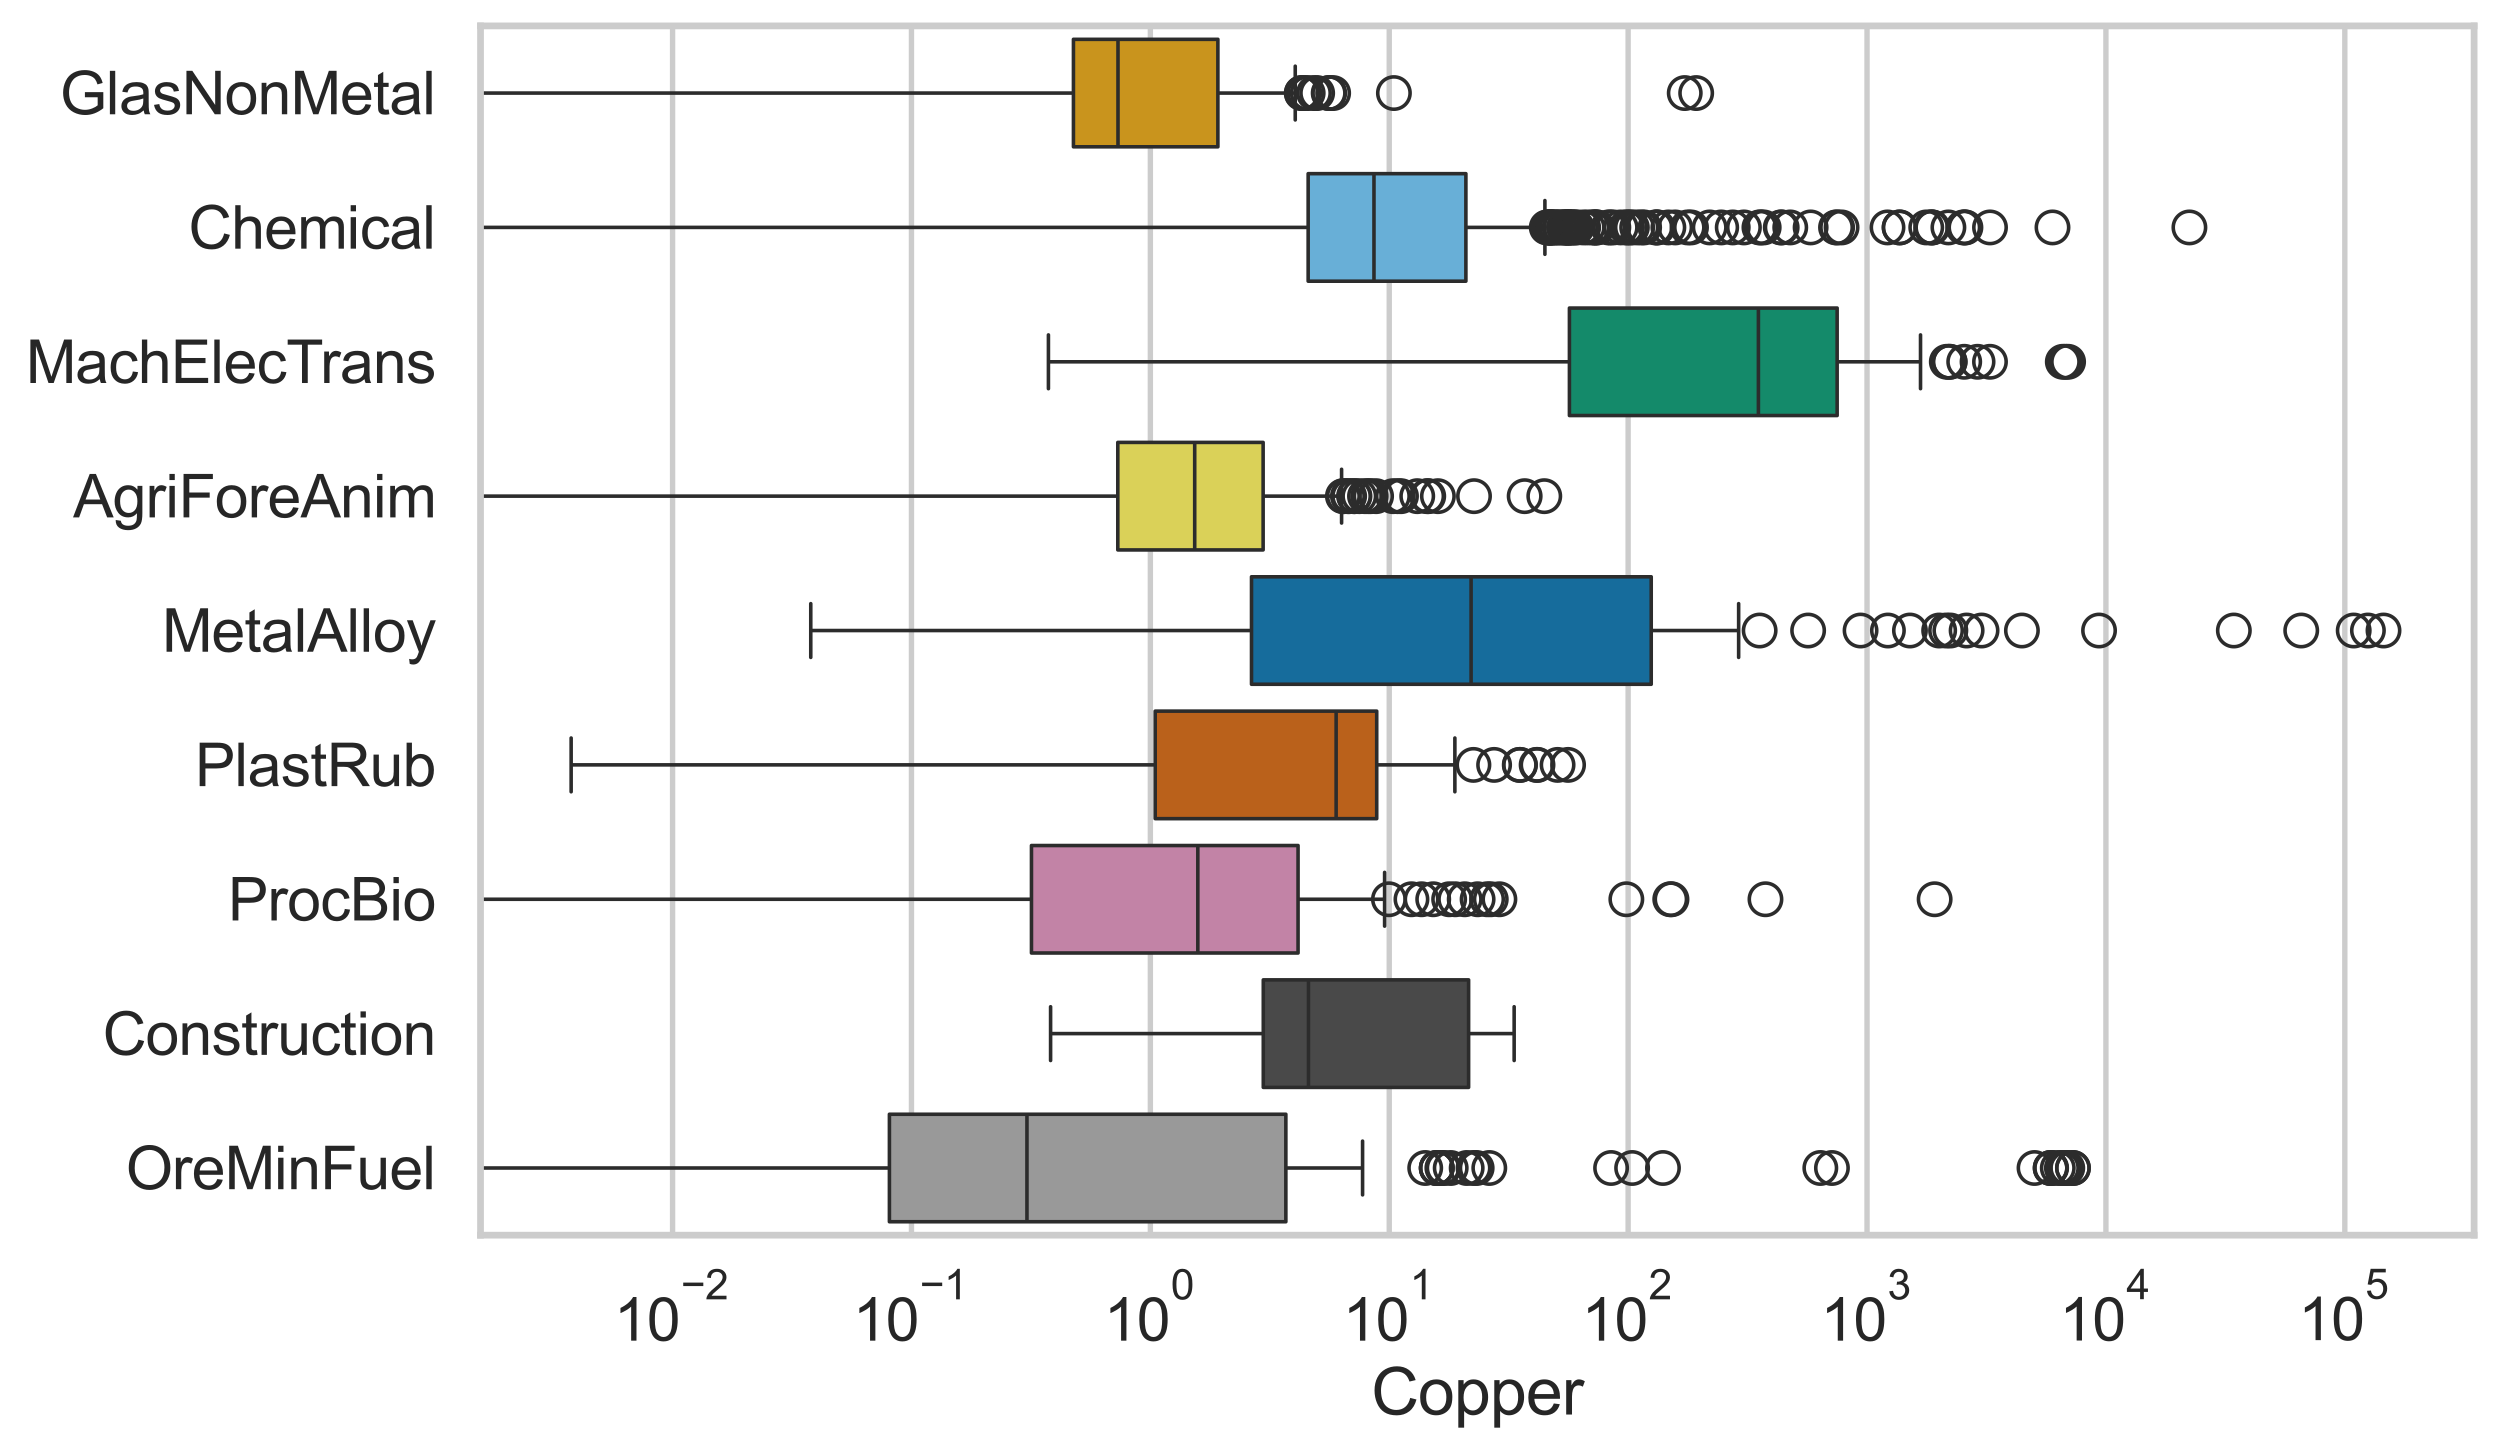 <?xml version="1.0" encoding="utf-8" standalone="no"?>
<!DOCTYPE svg PUBLIC "-//W3C//DTD SVG 1.1//EN"
  "http://www.w3.org/Graphics/SVG/1.1/DTD/svg11.dtd">
<svg xmlns:xlink="http://www.w3.org/1999/xlink" width="695.577pt" height="404.34pt" viewBox="0 0 695.577 404.34" xmlns="http://www.w3.org/2000/svg" version="1.1">
 <defs>
  <style type="text/css">*{stroke-linejoin: round; stroke-linecap: butt}</style>
 </defs>
 <g id="figure_1">
  <g id="patch_1">
   <path d="M 0 404.34 
L 695.577 404.34 
L 695.577 0 
L 0 0 
z
" style="fill: #ffffff"/>
  </g>
  <g id="axes_1">
   <g id="patch_2">
    <path d="M 133.697 343.665 
L 688.377 343.665 
L 688.377 7.2 
L 133.697 7.2 
z
" style="fill: #ffffff"/>
   </g>
   <g id="matplotlib.axis_1">
    <g id="xtick_1">
     <g id="line2d_1">
      <path d="M 187.13 343.665 
L 187.13 7.2 
" clip-path="url(#p9eb32d41de)" style="fill: none; stroke: #cccccc; stroke-width: 1.5; stroke-linecap: round"/>
     </g>
     <g id="text_1">
      <!-- $\mathdefault{10^{-2}}$ -->
      <g style="fill: #262626" transform="translate(170.795 373.18) scale(0.165 -0.165)">
       <defs>
        <path id="ArialMT-31" d="M 2384 0 
L 1822 0 
L 1822 3584 
Q 1619 3391 1289 3197 
Q 959 3003 697 2906 
L 697 3450 
Q 1169 3672 1522 3987 
Q 1875 4303 2022 4600 
L 2384 4600 
L 2384 0 
z
" transform="scale(0.016)"/>
        <path id="ArialMT-30" d="M 266 2259 
Q 266 3072 433 3567 
Q 600 4063 929 4331 
Q 1259 4600 1759 4600 
Q 2128 4600 2406 4451 
Q 2684 4303 2865 4023 
Q 3047 3744 3150 3342 
Q 3253 2941 3253 2259 
Q 3253 1453 3087 958 
Q 2922 463 2592 192 
Q 2263 -78 1759 -78 
Q 1097 -78 719 397 
Q 266 969 266 2259 
z
M 844 2259 
Q 844 1131 1108 757 
Q 1372 384 1759 384 
Q 2147 384 2411 759 
Q 2675 1134 2675 2259 
Q 2675 3391 2411 3762 
Q 2147 4134 1753 4134 
Q 1366 4134 1134 3806 
Q 844 3388 844 2259 
z
" transform="scale(0.016)"/>
        <path id="ArialMT-2212" d="M 3381 1997 
L 356 1997 
L 356 2522 
L 3381 2522 
L 3381 1997 
z
" transform="scale(0.016)"/>
        <path id="ArialMT-32" d="M 3222 541 
L 3222 0 
L 194 0 
Q 188 203 259 391 
Q 375 700 629 1000 
Q 884 1300 1366 1694 
Q 2113 2306 2375 2664 
Q 2638 3022 2638 3341 
Q 2638 3675 2398 3904 
Q 2159 4134 1775 4134 
Q 1369 4134 1125 3890 
Q 881 3647 878 3216 
L 300 3275 
Q 359 3922 746 4261 
Q 1134 4600 1788 4600 
Q 2447 4600 2831 4234 
Q 3216 3869 3216 3328 
Q 3216 3053 3103 2787 
Q 2991 2522 2730 2228 
Q 2469 1934 1863 1422 
Q 1356 997 1212 845 
Q 1069 694 975 541 
L 3222 541 
z
" transform="scale(0.016)"/>
       </defs>
       <use xlink:href="#ArialMT-31" transform="translate(0 0.994)"/>
       <use xlink:href="#ArialMT-30" transform="translate(55.615 0.994)"/>
       <use xlink:href="#ArialMT-2212" transform="translate(112.973 70.688) scale(0.7)"/>
       <use xlink:href="#ArialMT-32" transform="translate(153.852 70.688) scale(0.7)"/>
      </g>
     </g>
    </g>
    <g id="xtick_2">
     <g id="line2d_2">
      <path d="M 253.597 343.665 
L 253.597 7.2 
" clip-path="url(#p9eb32d41de)" style="fill: none; stroke: #cccccc; stroke-width: 1.5; stroke-linecap: round"/>
     </g>
     <g id="text_2">
      <!-- $\mathdefault{10^{-1}}$ -->
      <g style="fill: #262626" transform="translate(237.262 373.18) scale(0.165 -0.165)">
       <use xlink:href="#ArialMT-31" transform="translate(0 0.994)"/>
       <use xlink:href="#ArialMT-30" transform="translate(55.615 0.994)"/>
       <use xlink:href="#ArialMT-2212" transform="translate(112.973 70.688) scale(0.7)"/>
       <use xlink:href="#ArialMT-31" transform="translate(153.852 70.688) scale(0.7)"/>
      </g>
     </g>
    </g>
    <g id="xtick_3">
     <g id="line2d_3">
      <path d="M 320.064 343.665 
L 320.064 7.2 
" clip-path="url(#p9eb32d41de)" style="fill: none; stroke: #cccccc; stroke-width: 1.5; stroke-linecap: round"/>
     </g>
     <g id="text_3">
      <!-- $\mathdefault{10^{0}}$ -->
      <g style="fill: #262626" transform="translate(307.111 373.18) scale(0.165 -0.165)">
       <use xlink:href="#ArialMT-31" transform="translate(0 0.994)"/>
       <use xlink:href="#ArialMT-30" transform="translate(55.615 0.994)"/>
       <use xlink:href="#ArialMT-30" transform="translate(112.973 70.688) scale(0.7)"/>
      </g>
     </g>
    </g>
    <g id="xtick_4">
     <g id="line2d_4">
      <path d="M 386.53 343.665 
L 386.53 7.2 
" clip-path="url(#p9eb32d41de)" style="fill: none; stroke: #cccccc; stroke-width: 1.5; stroke-linecap: round"/>
     </g>
     <g id="text_4">
      <!-- $\mathdefault{10^{1}}$ -->
      <g style="fill: #262626" transform="translate(373.578 373.18) scale(0.165 -0.165)">
       <use xlink:href="#ArialMT-31" transform="translate(0 0.994)"/>
       <use xlink:href="#ArialMT-30" transform="translate(55.615 0.994)"/>
       <use xlink:href="#ArialMT-31" transform="translate(112.973 70.688) scale(0.7)"/>
      </g>
     </g>
    </g>
    <g id="xtick_5">
     <g id="line2d_5">
      <path d="M 452.997 343.665 
L 452.997 7.2 
" clip-path="url(#p9eb32d41de)" style="fill: none; stroke: #cccccc; stroke-width: 1.5; stroke-linecap: round"/>
     </g>
     <g id="text_5">
      <!-- $\mathdefault{10^{2}}$ -->
      <g style="fill: #262626" transform="translate(440.045 373.18) scale(0.165 -0.165)">
       <use xlink:href="#ArialMT-31" transform="translate(0 0.994)"/>
       <use xlink:href="#ArialMT-30" transform="translate(55.615 0.994)"/>
       <use xlink:href="#ArialMT-32" transform="translate(112.973 70.688) scale(0.7)"/>
      </g>
     </g>
    </g>
    <g id="xtick_6">
     <g id="line2d_6">
      <path d="M 519.464 343.665 
L 519.464 7.2 
" clip-path="url(#p9eb32d41de)" style="fill: none; stroke: #cccccc; stroke-width: 1.5; stroke-linecap: round"/>
     </g>
     <g id="text_6">
      <!-- $\mathdefault{10^{3}}$ -->
      <g style="fill: #262626" transform="translate(506.512 373.18) scale(0.165 -0.165)">
       <defs>
        <path id="ArialMT-33" d="M 269 1209 
L 831 1284 
Q 928 806 1161 595 
Q 1394 384 1728 384 
Q 2125 384 2398 659 
Q 2672 934 2672 1341 
Q 2672 1728 2419 1979 
Q 2166 2231 1775 2231 
Q 1616 2231 1378 2169 
L 1441 2663 
Q 1497 2656 1531 2656 
Q 1891 2656 2178 2843 
Q 2466 3031 2466 3422 
Q 2466 3731 2256 3934 
Q 2047 4138 1716 4138 
Q 1388 4138 1169 3931 
Q 950 3725 888 3313 
L 325 3413 
Q 428 3978 793 4289 
Q 1159 4600 1703 4600 
Q 2078 4600 2393 4439 
Q 2709 4278 2876 4000 
Q 3044 3722 3044 3409 
Q 3044 3113 2884 2869 
Q 2725 2625 2413 2481 
Q 2819 2388 3044 2092 
Q 3269 1797 3269 1353 
Q 3269 753 2831 336 
Q 2394 -81 1725 -81 
Q 1122 -81 723 278 
Q 325 638 269 1209 
z
" transform="scale(0.016)"/>
       </defs>
       <use xlink:href="#ArialMT-31" transform="translate(0 0.994)"/>
       <use xlink:href="#ArialMT-30" transform="translate(55.615 0.994)"/>
       <use xlink:href="#ArialMT-33" transform="translate(112.973 70.688) scale(0.7)"/>
      </g>
     </g>
    </g>
    <g id="xtick_7">
     <g id="line2d_7">
      <path d="M 585.931 343.665 
L 585.931 7.2 
" clip-path="url(#p9eb32d41de)" style="fill: none; stroke: #cccccc; stroke-width: 1.5; stroke-linecap: round"/>
     </g>
     <g id="text_7">
      <!-- $\mathdefault{10^{4}}$ -->
      <g style="fill: #262626" transform="translate(572.978 373.015) scale(0.165 -0.165)">
       <defs>
        <path id="ArialMT-34" d="M 2069 0 
L 2069 1097 
L 81 1097 
L 81 1613 
L 2172 4581 
L 2631 4581 
L 2631 1613 
L 3250 1613 
L 3250 1097 
L 2631 1097 
L 2631 0 
L 2069 0 
z
M 2069 1613 
L 2069 3678 
L 634 1613 
L 2069 1613 
z
" transform="scale(0.016)"/>
       </defs>
       <use xlink:href="#ArialMT-31" transform="translate(0 0.202)"/>
       <use xlink:href="#ArialMT-30" transform="translate(55.615 0.202)"/>
       <use xlink:href="#ArialMT-34" transform="translate(112.973 69.895) scale(0.7)"/>
      </g>
     </g>
    </g>
    <g id="xtick_8">
     <g id="line2d_8">
      <path d="M 652.398 343.665 
L 652.398 7.2 
" clip-path="url(#p9eb32d41de)" style="fill: none; stroke: #cccccc; stroke-width: 1.5; stroke-linecap: round"/>
     </g>
     <g id="text_8">
      <!-- $\mathdefault{10^{5}}$ -->
      <g style="fill: #262626" transform="translate(639.445 373.015) scale(0.165 -0.165)">
       <defs>
        <path id="ArialMT-35" d="M 266 1200 
L 856 1250 
Q 922 819 1161 601 
Q 1400 384 1738 384 
Q 2144 384 2425 690 
Q 2706 997 2706 1503 
Q 2706 1984 2436 2262 
Q 2166 2541 1728 2541 
Q 1456 2541 1237 2417 
Q 1019 2294 894 2097 
L 366 2166 
L 809 4519 
L 3088 4519 
L 3088 3981 
L 1259 3981 
L 1013 2750 
Q 1425 3038 1878 3038 
Q 2478 3038 2890 2622 
Q 3303 2206 3303 1553 
Q 3303 931 2941 478 
Q 2500 -78 1738 -78 
Q 1113 -78 717 272 
Q 322 622 266 1200 
z
" transform="scale(0.016)"/>
       </defs>
       <use xlink:href="#ArialMT-31" transform="translate(0 0.88)"/>
       <use xlink:href="#ArialMT-30" transform="translate(55.615 0.88)"/>
       <use xlink:href="#ArialMT-35" transform="translate(112.973 70.573) scale(0.7)"/>
      </g>
     </g>
    </g>
    <g id="xtick_9"/>
    <g id="xtick_10"/>
    <g id="xtick_11"/>
    <g id="xtick_12"/>
    <g id="xtick_13"/>
    <g id="xtick_14"/>
    <g id="xtick_15"/>
    <g id="xtick_16"/>
    <g id="xtick_17"/>
    <g id="xtick_18"/>
    <g id="xtick_19"/>
    <g id="xtick_20"/>
    <g id="xtick_21"/>
    <g id="xtick_22"/>
    <g id="xtick_23"/>
    <g id="xtick_24"/>
    <g id="xtick_25"/>
    <g id="xtick_26"/>
    <g id="xtick_27"/>
    <g id="xtick_28"/>
    <g id="xtick_29"/>
    <g id="xtick_30"/>
    <g id="xtick_31"/>
    <g id="xtick_32"/>
    <g id="xtick_33"/>
    <g id="xtick_34"/>
    <g id="xtick_35"/>
    <g id="xtick_36"/>
    <g id="xtick_37"/>
    <g id="xtick_38"/>
    <g id="xtick_39"/>
    <g id="xtick_40"/>
    <g id="xtick_41"/>
    <g id="xtick_42"/>
    <g id="xtick_43"/>
    <g id="xtick_44"/>
    <g id="xtick_45"/>
    <g id="xtick_46"/>
    <g id="xtick_47"/>
    <g id="xtick_48"/>
    <g id="xtick_49"/>
    <g id="xtick_50"/>
    <g id="xtick_51"/>
    <g id="xtick_52"/>
    <g id="xtick_53"/>
    <g id="xtick_54"/>
    <g id="xtick_55"/>
    <g id="xtick_56"/>
    <g id="xtick_57"/>
    <g id="xtick_58"/>
    <g id="xtick_59"/>
    <g id="xtick_60"/>
    <g id="xtick_61"/>
    <g id="xtick_62"/>
    <g id="xtick_63"/>
    <g id="xtick_64"/>
    <g id="xtick_65"/>
    <g id="xtick_66"/>
    <g id="xtick_67"/>
    <g id="xtick_68"/>
    <g id="xtick_69"/>
    <g id="xtick_70"/>
    <g id="xtick_71"/>
    <g id="xtick_72"/>
    <g id="xtick_73"/>
    <g id="xtick_74"/>
    <g id="text_9">
     <!-- Copper -->
     <g style="fill: #262626" transform="translate(381.521 393.563) scale(0.18 -0.18)">
      <defs>
       <path id="ArialMT-43" d="M 3763 1606 
L 4369 1453 
Q 4178 706 3683 314 
Q 3188 -78 2472 -78 
Q 1731 -78 1267 223 
Q 803 525 561 1097 
Q 319 1669 319 2325 
Q 319 3041 592 3573 
Q 866 4106 1370 4382 
Q 1875 4659 2481 4659 
Q 3169 4659 3637 4309 
Q 4106 3959 4291 3325 
L 3694 3184 
Q 3534 3684 3231 3912 
Q 2928 4141 2469 4141 
Q 1941 4141 1586 3887 
Q 1231 3634 1087 3207 
Q 944 2781 944 2328 
Q 944 1744 1114 1308 
Q 1284 872 1643 656 
Q 2003 441 2422 441 
Q 2931 441 3284 734 
Q 3638 1028 3763 1606 
z
" transform="scale(0.016)"/>
       <path id="ArialMT-6f" d="M 213 1659 
Q 213 2581 725 3025 
Q 1153 3394 1769 3394 
Q 2453 3394 2887 2945 
Q 3322 2497 3322 1706 
Q 3322 1066 3130 698 
Q 2938 331 2570 128 
Q 2203 -75 1769 -75 
Q 1072 -75 642 372 
Q 213 819 213 1659 
z
M 791 1659 
Q 791 1022 1069 705 
Q 1347 388 1769 388 
Q 2188 388 2466 706 
Q 2744 1025 2744 1678 
Q 2744 2294 2464 2611 
Q 2184 2928 1769 2928 
Q 1347 2928 1069 2612 
Q 791 2297 791 1659 
z
" transform="scale(0.016)"/>
       <path id="ArialMT-70" d="M 422 -1272 
L 422 3319 
L 934 3319 
L 934 2888 
Q 1116 3141 1344 3267 
Q 1572 3394 1897 3394 
Q 2322 3394 2647 3175 
Q 2972 2956 3137 2557 
Q 3303 2159 3303 1684 
Q 3303 1175 3120 767 
Q 2938 359 2589 142 
Q 2241 -75 1856 -75 
Q 1575 -75 1351 44 
Q 1128 163 984 344 
L 984 -1272 
L 422 -1272 
z
M 931 1641 
Q 931 1000 1190 694 
Q 1450 388 1819 388 
Q 2194 388 2461 705 
Q 2728 1022 2728 1688 
Q 2728 2322 2467 2637 
Q 2206 2953 1844 2953 
Q 1484 2953 1207 2617 
Q 931 2281 931 1641 
z
" transform="scale(0.016)"/>
       <path id="ArialMT-65" d="M 2694 1069 
L 3275 997 
Q 3138 488 2766 206 
Q 2394 -75 1816 -75 
Q 1088 -75 661 373 
Q 234 822 234 1631 
Q 234 2469 665 2931 
Q 1097 3394 1784 3394 
Q 2450 3394 2872 2941 
Q 3294 2488 3294 1666 
Q 3294 1616 3291 1516 
L 816 1516 
Q 847 969 1125 678 
Q 1403 388 1819 388 
Q 2128 388 2347 550 
Q 2566 713 2694 1069 
z
M 847 1978 
L 2700 1978 
Q 2663 2397 2488 2606 
Q 2219 2931 1791 2931 
Q 1403 2931 1139 2672 
Q 875 2413 847 1978 
z
" transform="scale(0.016)"/>
       <path id="ArialMT-72" d="M 416 0 
L 416 3319 
L 922 3319 
L 922 2816 
Q 1116 3169 1280 3281 
Q 1444 3394 1641 3394 
Q 1925 3394 2219 3213 
L 2025 2691 
Q 1819 2813 1613 2813 
Q 1428 2813 1281 2702 
Q 1134 2591 1072 2394 
Q 978 2094 978 1738 
L 978 0 
L 416 0 
z
" transform="scale(0.016)"/>
      </defs>
      <use xlink:href="#ArialMT-43"/>
      <use xlink:href="#ArialMT-6f" transform="translate(72.217 0)"/>
      <use xlink:href="#ArialMT-70" transform="translate(127.832 0)"/>
      <use xlink:href="#ArialMT-70" transform="translate(183.447 0)"/>
      <use xlink:href="#ArialMT-65" transform="translate(239.062 0)"/>
      <use xlink:href="#ArialMT-72" transform="translate(294.678 0)"/>
     </g>
    </g>
   </g>
   <g id="matplotlib.axis_2">
    <g id="ytick_1">
     <g id="text_10">
      <!-- GlasNonMetal -->
      <g style="fill: #262626" transform="translate(16.659 31.798) scale(0.165 -0.165)">
       <defs>
        <path id="ArialMT-47" d="M 2638 1797 
L 2638 2334 
L 4578 2338 
L 4578 638 
Q 4131 281 3656 101 
Q 3181 -78 2681 -78 
Q 2006 -78 1454 211 
Q 903 500 622 1047 
Q 341 1594 341 2269 
Q 341 2938 620 3517 
Q 900 4097 1425 4378 
Q 1950 4659 2634 4659 
Q 3131 4659 3532 4498 
Q 3934 4338 4162 4050 
Q 4391 3763 4509 3300 
L 3963 3150 
Q 3859 3500 3706 3700 
Q 3553 3900 3268 4020 
Q 2984 4141 2638 4141 
Q 2222 4141 1919 4014 
Q 1616 3888 1430 3681 
Q 1244 3475 1141 3228 
Q 966 2803 966 2306 
Q 966 1694 1177 1281 
Q 1388 869 1791 669 
Q 2194 469 2647 469 
Q 3041 469 3416 620 
Q 3791 772 3984 944 
L 3984 1797 
L 2638 1797 
z
" transform="scale(0.016)"/>
        <path id="ArialMT-6c" d="M 409 0 
L 409 4581 
L 972 4581 
L 972 0 
L 409 0 
z
" transform="scale(0.016)"/>
        <path id="ArialMT-61" d="M 2588 409 
Q 2275 144 1986 34 
Q 1697 -75 1366 -75 
Q 819 -75 525 192 
Q 231 459 231 875 
Q 231 1119 342 1320 
Q 453 1522 633 1644 
Q 813 1766 1038 1828 
Q 1203 1872 1538 1913 
Q 2219 1994 2541 2106 
Q 2544 2222 2544 2253 
Q 2544 2597 2384 2738 
Q 2169 2928 1744 2928 
Q 1347 2928 1158 2789 
Q 969 2650 878 2297 
L 328 2372 
Q 403 2725 575 2942 
Q 747 3159 1072 3276 
Q 1397 3394 1825 3394 
Q 2250 3394 2515 3294 
Q 2781 3194 2906 3042 
Q 3031 2891 3081 2659 
Q 3109 2516 3109 2141 
L 3109 1391 
Q 3109 606 3145 398 
Q 3181 191 3288 0 
L 2700 0 
Q 2613 175 2588 409 
z
M 2541 1666 
Q 2234 1541 1622 1453 
Q 1275 1403 1131 1340 
Q 988 1278 909 1158 
Q 831 1038 831 891 
Q 831 666 1001 516 
Q 1172 366 1500 366 
Q 1825 366 2078 508 
Q 2331 650 2450 897 
Q 2541 1088 2541 1459 
L 2541 1666 
z
" transform="scale(0.016)"/>
        <path id="ArialMT-73" d="M 197 991 
L 753 1078 
Q 800 744 1014 566 
Q 1228 388 1613 388 
Q 2000 388 2187 545 
Q 2375 703 2375 916 
Q 2375 1106 2209 1216 
Q 2094 1291 1634 1406 
Q 1016 1563 777 1677 
Q 538 1791 414 1992 
Q 291 2194 291 2438 
Q 291 2659 392 2848 
Q 494 3038 669 3163 
Q 800 3259 1026 3326 
Q 1253 3394 1513 3394 
Q 1903 3394 2198 3281 
Q 2494 3169 2634 2976 
Q 2775 2784 2828 2463 
L 2278 2388 
Q 2241 2644 2061 2787 
Q 1881 2931 1553 2931 
Q 1166 2931 1000 2803 
Q 834 2675 834 2503 
Q 834 2394 903 2306 
Q 972 2216 1119 2156 
Q 1203 2125 1616 2013 
Q 2213 1853 2448 1751 
Q 2684 1650 2818 1456 
Q 2953 1263 2953 975 
Q 2953 694 2789 445 
Q 2625 197 2315 61 
Q 2006 -75 1616 -75 
Q 969 -75 630 194 
Q 291 463 197 991 
z
" transform="scale(0.016)"/>
        <path id="ArialMT-4e" d="M 488 0 
L 488 4581 
L 1109 4581 
L 3516 984 
L 3516 4581 
L 4097 4581 
L 4097 0 
L 3475 0 
L 1069 3600 
L 1069 0 
L 488 0 
z
" transform="scale(0.016)"/>
        <path id="ArialMT-6e" d="M 422 0 
L 422 3319 
L 928 3319 
L 928 2847 
Q 1294 3394 1984 3394 
Q 2284 3394 2536 3286 
Q 2788 3178 2913 3003 
Q 3038 2828 3088 2588 
Q 3119 2431 3119 2041 
L 3119 0 
L 2556 0 
L 2556 2019 
Q 2556 2363 2490 2533 
Q 2425 2703 2258 2804 
Q 2091 2906 1866 2906 
Q 1506 2906 1245 2678 
Q 984 2450 984 1813 
L 984 0 
L 422 0 
z
" transform="scale(0.016)"/>
        <path id="ArialMT-4d" d="M 475 0 
L 475 4581 
L 1388 4581 
L 2472 1338 
Q 2622 884 2691 659 
Q 2769 909 2934 1394 
L 4031 4581 
L 4847 4581 
L 4847 0 
L 4263 0 
L 4263 3834 
L 2931 0 
L 2384 0 
L 1059 3900 
L 1059 0 
L 475 0 
z
" transform="scale(0.016)"/>
        <path id="ArialMT-74" d="M 1650 503 
L 1731 6 
Q 1494 -44 1306 -44 
Q 1000 -44 831 53 
Q 663 150 594 308 
Q 525 466 525 972 
L 525 2881 
L 113 2881 
L 113 3319 
L 525 3319 
L 525 4141 
L 1084 4478 
L 1084 3319 
L 1650 3319 
L 1650 2881 
L 1084 2881 
L 1084 941 
Q 1084 700 1114 631 
Q 1144 563 1211 522 
Q 1278 481 1403 481 
Q 1497 481 1650 503 
z
" transform="scale(0.016)"/>
       </defs>
       <use xlink:href="#ArialMT-47"/>
       <use xlink:href="#ArialMT-6c" transform="translate(77.783 0)"/>
       <use xlink:href="#ArialMT-61" transform="translate(100 0)"/>
       <use xlink:href="#ArialMT-73" transform="translate(155.615 0)"/>
       <use xlink:href="#ArialMT-4e" transform="translate(205.615 0)"/>
       <use xlink:href="#ArialMT-6f" transform="translate(277.832 0)"/>
       <use xlink:href="#ArialMT-6e" transform="translate(333.447 0)"/>
       <use xlink:href="#ArialMT-4d" transform="translate(389.062 0)"/>
       <use xlink:href="#ArialMT-65" transform="translate(472.363 0)"/>
       <use xlink:href="#ArialMT-74" transform="translate(527.979 0)"/>
       <use xlink:href="#ArialMT-61" transform="translate(555.762 0)"/>
       <use xlink:href="#ArialMT-6c" transform="translate(611.377 0)"/>
      </g>
     </g>
    </g>
    <g id="ytick_2">
     <g id="text_11">
      <!-- Chemical -->
      <g style="fill: #262626" transform="translate(52.428 69.183) scale(0.165 -0.165)">
       <defs>
        <path id="ArialMT-68" d="M 422 0 
L 422 4581 
L 984 4581 
L 984 2938 
Q 1378 3394 1978 3394 
Q 2347 3394 2619 3248 
Q 2891 3103 3008 2847 
Q 3125 2591 3125 2103 
L 3125 0 
L 2563 0 
L 2563 2103 
Q 2563 2525 2380 2717 
Q 2197 2909 1863 2909 
Q 1613 2909 1392 2779 
Q 1172 2650 1078 2428 
Q 984 2206 984 1816 
L 984 0 
L 422 0 
z
" transform="scale(0.016)"/>
        <path id="ArialMT-6d" d="M 422 0 
L 422 3319 
L 925 3319 
L 925 2853 
Q 1081 3097 1340 3245 
Q 1600 3394 1931 3394 
Q 2300 3394 2536 3241 
Q 2772 3088 2869 2813 
Q 3263 3394 3894 3394 
Q 4388 3394 4653 3120 
Q 4919 2847 4919 2278 
L 4919 0 
L 4359 0 
L 4359 2091 
Q 4359 2428 4304 2576 
Q 4250 2725 4106 2815 
Q 3963 2906 3769 2906 
Q 3419 2906 3187 2673 
Q 2956 2441 2956 1928 
L 2956 0 
L 2394 0 
L 2394 2156 
Q 2394 2531 2256 2718 
Q 2119 2906 1806 2906 
Q 1569 2906 1367 2781 
Q 1166 2656 1075 2415 
Q 984 2175 984 1722 
L 984 0 
L 422 0 
z
" transform="scale(0.016)"/>
        <path id="ArialMT-69" d="M 425 3934 
L 425 4581 
L 988 4581 
L 988 3934 
L 425 3934 
z
M 425 0 
L 425 3319 
L 988 3319 
L 988 0 
L 425 0 
z
" transform="scale(0.016)"/>
        <path id="ArialMT-63" d="M 2588 1216 
L 3141 1144 
Q 3050 572 2676 248 
Q 2303 -75 1759 -75 
Q 1078 -75 664 370 
Q 250 816 250 1647 
Q 250 2184 428 2587 
Q 606 2991 970 3192 
Q 1334 3394 1763 3394 
Q 2303 3394 2647 3120 
Q 2991 2847 3088 2344 
L 2541 2259 
Q 2463 2594 2264 2762 
Q 2066 2931 1784 2931 
Q 1359 2931 1093 2626 
Q 828 2322 828 1663 
Q 828 994 1084 691 
Q 1341 388 1753 388 
Q 2084 388 2306 591 
Q 2528 794 2588 1216 
z
" transform="scale(0.016)"/>
       </defs>
       <use xlink:href="#ArialMT-43"/>
       <use xlink:href="#ArialMT-68" transform="translate(72.217 0)"/>
       <use xlink:href="#ArialMT-65" transform="translate(127.832 0)"/>
       <use xlink:href="#ArialMT-6d" transform="translate(183.447 0)"/>
       <use xlink:href="#ArialMT-69" transform="translate(266.748 0)"/>
       <use xlink:href="#ArialMT-63" transform="translate(288.965 0)"/>
       <use xlink:href="#ArialMT-61" transform="translate(338.965 0)"/>
       <use xlink:href="#ArialMT-6c" transform="translate(394.58 0)"/>
      </g>
     </g>
    </g>
    <g id="ytick_3">
     <g id="text_12">
      <!-- MachElecTrans -->
      <g style="fill: #262626" transform="translate(7.2 106.568) scale(0.165 -0.165)">
       <defs>
        <path id="ArialMT-45" d="M 506 0 
L 506 4581 
L 3819 4581 
L 3819 4041 
L 1113 4041 
L 1113 2638 
L 3647 2638 
L 3647 2100 
L 1113 2100 
L 1113 541 
L 3925 541 
L 3925 0 
L 506 0 
z
" transform="scale(0.016)"/>
        <path id="ArialMT-54" d="M 1659 0 
L 1659 4041 
L 150 4041 
L 150 4581 
L 3781 4581 
L 3781 4041 
L 2266 4041 
L 2266 0 
L 1659 0 
z
" transform="scale(0.016)"/>
       </defs>
       <use xlink:href="#ArialMT-4d"/>
       <use xlink:href="#ArialMT-61" transform="translate(83.301 0)"/>
       <use xlink:href="#ArialMT-63" transform="translate(138.916 0)"/>
       <use xlink:href="#ArialMT-68" transform="translate(188.916 0)"/>
       <use xlink:href="#ArialMT-45" transform="translate(244.531 0)"/>
       <use xlink:href="#ArialMT-6c" transform="translate(311.23 0)"/>
       <use xlink:href="#ArialMT-65" transform="translate(333.447 0)"/>
       <use xlink:href="#ArialMT-63" transform="translate(389.062 0)"/>
       <use xlink:href="#ArialMT-54" transform="translate(439.062 0)"/>
       <use xlink:href="#ArialMT-72" transform="translate(496.396 0)"/>
       <use xlink:href="#ArialMT-61" transform="translate(529.697 0)"/>
       <use xlink:href="#ArialMT-6e" transform="translate(585.312 0)"/>
       <use xlink:href="#ArialMT-73" transform="translate(640.928 0)"/>
      </g>
     </g>
    </g>
    <g id="ytick_4">
     <g id="text_13">
      <!-- AgriForeAnim -->
      <g style="fill: #262626" transform="translate(20.341 143.953) scale(0.165 -0.165)">
       <defs>
        <path id="ArialMT-41" d="M -9 0 
L 1750 4581 
L 2403 4581 
L 4278 0 
L 3588 0 
L 3053 1388 
L 1138 1388 
L 634 0 
L -9 0 
z
M 1313 1881 
L 2866 1881 
L 2388 3150 
Q 2169 3728 2063 4100 
Q 1975 3659 1816 3225 
L 1313 1881 
z
" transform="scale(0.016)"/>
        <path id="ArialMT-67" d="M 319 -275 
L 866 -356 
Q 900 -609 1056 -725 
Q 1266 -881 1628 -881 
Q 2019 -881 2231 -725 
Q 2444 -569 2519 -288 
Q 2563 -116 2559 434 
Q 2191 0 1641 0 
Q 956 0 581 494 
Q 206 988 206 1678 
Q 206 2153 378 2554 
Q 550 2956 876 3175 
Q 1203 3394 1644 3394 
Q 2231 3394 2613 2919 
L 2613 3319 
L 3131 3319 
L 3131 450 
Q 3131 -325 2973 -648 
Q 2816 -972 2473 -1159 
Q 2131 -1347 1631 -1347 
Q 1038 -1347 672 -1080 
Q 306 -813 319 -275 
z
M 784 1719 
Q 784 1066 1043 766 
Q 1303 466 1694 466 
Q 2081 466 2343 764 
Q 2606 1063 2606 1700 
Q 2606 2309 2336 2618 
Q 2066 2928 1684 2928 
Q 1309 2928 1046 2623 
Q 784 2319 784 1719 
z
" transform="scale(0.016)"/>
        <path id="ArialMT-46" d="M 525 0 
L 525 4581 
L 3616 4581 
L 3616 4041 
L 1131 4041 
L 1131 2622 
L 3281 2622 
L 3281 2081 
L 1131 2081 
L 1131 0 
L 525 0 
z
" transform="scale(0.016)"/>
       </defs>
       <use xlink:href="#ArialMT-41"/>
       <use xlink:href="#ArialMT-67" transform="translate(66.699 0)"/>
       <use xlink:href="#ArialMT-72" transform="translate(122.314 0)"/>
       <use xlink:href="#ArialMT-69" transform="translate(155.615 0)"/>
       <use xlink:href="#ArialMT-46" transform="translate(177.832 0)"/>
       <use xlink:href="#ArialMT-6f" transform="translate(238.916 0)"/>
       <use xlink:href="#ArialMT-72" transform="translate(294.531 0)"/>
       <use xlink:href="#ArialMT-65" transform="translate(327.832 0)"/>
       <use xlink:href="#ArialMT-41" transform="translate(383.447 0)"/>
       <use xlink:href="#ArialMT-6e" transform="translate(450.146 0)"/>
       <use xlink:href="#ArialMT-69" transform="translate(505.762 0)"/>
       <use xlink:href="#ArialMT-6d" transform="translate(527.979 0)"/>
      </g>
     </g>
    </g>
    <g id="ytick_5">
     <g id="text_14">
      <!-- MetalAlloy -->
      <g style="fill: #262626" transform="translate(45.088 181.337) scale(0.165 -0.165)">
       <defs>
        <path id="ArialMT-79" d="M 397 -1278 
L 334 -750 
Q 519 -800 656 -800 
Q 844 -800 956 -737 
Q 1069 -675 1141 -563 
Q 1194 -478 1313 -144 
Q 1328 -97 1363 -6 
L 103 3319 
L 709 3319 
L 1400 1397 
Q 1534 1031 1641 628 
Q 1738 1016 1872 1384 
L 2581 3319 
L 3144 3319 
L 1881 -56 
Q 1678 -603 1566 -809 
Q 1416 -1088 1222 -1217 
Q 1028 -1347 759 -1347 
Q 597 -1347 397 -1278 
z
" transform="scale(0.016)"/>
       </defs>
       <use xlink:href="#ArialMT-4d"/>
       <use xlink:href="#ArialMT-65" transform="translate(83.301 0)"/>
       <use xlink:href="#ArialMT-74" transform="translate(138.916 0)"/>
       <use xlink:href="#ArialMT-61" transform="translate(166.699 0)"/>
       <use xlink:href="#ArialMT-6c" transform="translate(222.314 0)"/>
       <use xlink:href="#ArialMT-41" transform="translate(244.531 0)"/>
       <use xlink:href="#ArialMT-6c" transform="translate(311.23 0)"/>
       <use xlink:href="#ArialMT-6c" transform="translate(333.447 0)"/>
       <use xlink:href="#ArialMT-6f" transform="translate(355.664 0)"/>
       <use xlink:href="#ArialMT-79" transform="translate(411.279 0)"/>
      </g>
     </g>
    </g>
    <g id="ytick_6">
     <g id="text_15">
      <!-- PlastRub -->
      <g style="fill: #262626" transform="translate(54.248 218.722) scale(0.165 -0.165)">
       <defs>
        <path id="ArialMT-50" d="M 494 0 
L 494 4581 
L 2222 4581 
Q 2678 4581 2919 4538 
Q 3256 4481 3484 4323 
Q 3713 4166 3852 3881 
Q 3991 3597 3991 3256 
Q 3991 2672 3619 2267 
Q 3247 1863 2275 1863 
L 1100 1863 
L 1100 0 
L 494 0 
z
M 1100 2403 
L 2284 2403 
Q 2872 2403 3119 2622 
Q 3366 2841 3366 3238 
Q 3366 3525 3220 3729 
Q 3075 3934 2838 4000 
Q 2684 4041 2272 4041 
L 1100 4041 
L 1100 2403 
z
" transform="scale(0.016)"/>
        <path id="ArialMT-52" d="M 503 0 
L 503 4581 
L 2534 4581 
Q 3147 4581 3465 4457 
Q 3784 4334 3975 4021 
Q 4166 3709 4166 3331 
Q 4166 2844 3850 2509 
Q 3534 2175 2875 2084 
Q 3116 1969 3241 1856 
Q 3506 1613 3744 1247 
L 4541 0 
L 3778 0 
L 3172 953 
Q 2906 1366 2734 1584 
Q 2563 1803 2427 1890 
Q 2291 1978 2150 2013 
Q 2047 2034 1813 2034 
L 1109 2034 
L 1109 0 
L 503 0 
z
M 1109 2559 
L 2413 2559 
Q 2828 2559 3062 2645 
Q 3297 2731 3419 2920 
Q 3541 3109 3541 3331 
Q 3541 3656 3305 3865 
Q 3069 4075 2559 4075 
L 1109 4075 
L 1109 2559 
z
" transform="scale(0.016)"/>
        <path id="ArialMT-75" d="M 2597 0 
L 2597 488 
Q 2209 -75 1544 -75 
Q 1250 -75 995 37 
Q 741 150 617 320 
Q 494 491 444 738 
Q 409 903 409 1263 
L 409 3319 
L 972 3319 
L 972 1478 
Q 972 1038 1006 884 
Q 1059 663 1231 536 
Q 1403 409 1656 409 
Q 1909 409 2131 539 
Q 2353 669 2445 892 
Q 2538 1116 2538 1541 
L 2538 3319 
L 3100 3319 
L 3100 0 
L 2597 0 
z
" transform="scale(0.016)"/>
        <path id="ArialMT-62" d="M 941 0 
L 419 0 
L 419 4581 
L 981 4581 
L 981 2947 
Q 1338 3394 1891 3394 
Q 2197 3394 2470 3270 
Q 2744 3147 2920 2923 
Q 3097 2700 3197 2384 
Q 3297 2069 3297 1709 
Q 3297 856 2875 390 
Q 2453 -75 1863 -75 
Q 1275 -75 941 416 
L 941 0 
z
M 934 1684 
Q 934 1088 1097 822 
Q 1363 388 1816 388 
Q 2184 388 2453 708 
Q 2722 1028 2722 1663 
Q 2722 2313 2464 2622 
Q 2206 2931 1841 2931 
Q 1472 2931 1203 2611 
Q 934 2291 934 1684 
z
" transform="scale(0.016)"/>
       </defs>
       <use xlink:href="#ArialMT-50"/>
       <use xlink:href="#ArialMT-6c" transform="translate(66.699 0)"/>
       <use xlink:href="#ArialMT-61" transform="translate(88.916 0)"/>
       <use xlink:href="#ArialMT-73" transform="translate(144.531 0)"/>
       <use xlink:href="#ArialMT-74" transform="translate(194.531 0)"/>
       <use xlink:href="#ArialMT-52" transform="translate(222.314 0)"/>
       <use xlink:href="#ArialMT-75" transform="translate(294.531 0)"/>
       <use xlink:href="#ArialMT-62" transform="translate(350.146 0)"/>
      </g>
     </g>
    </g>
    <g id="ytick_7">
     <g id="text_16">
      <!-- ProcBio -->
      <g style="fill: #262626" transform="translate(63.424 256.107) scale(0.165 -0.165)">
       <defs>
        <path id="ArialMT-42" d="M 469 0 
L 469 4581 
L 2188 4581 
Q 2713 4581 3030 4442 
Q 3347 4303 3526 4014 
Q 3706 3725 3706 3409 
Q 3706 3116 3547 2856 
Q 3388 2597 3066 2438 
Q 3481 2316 3704 2022 
Q 3928 1728 3928 1328 
Q 3928 1006 3792 729 
Q 3656 453 3456 303 
Q 3256 153 2954 76 
Q 2653 0 2216 0 
L 469 0 
z
M 1075 2656 
L 2066 2656 
Q 2469 2656 2644 2709 
Q 2875 2778 2992 2937 
Q 3109 3097 3109 3338 
Q 3109 3566 3000 3739 
Q 2891 3913 2687 3977 
Q 2484 4041 1991 4041 
L 1075 4041 
L 1075 2656 
z
M 1075 541 
L 2216 541 
Q 2509 541 2628 563 
Q 2838 600 2978 687 
Q 3119 775 3209 942 
Q 3300 1109 3300 1328 
Q 3300 1584 3169 1773 
Q 3038 1963 2805 2039 
Q 2572 2116 2134 2116 
L 1075 2116 
L 1075 541 
z
" transform="scale(0.016)"/>
       </defs>
       <use xlink:href="#ArialMT-50"/>
       <use xlink:href="#ArialMT-72" transform="translate(66.699 0)"/>
       <use xlink:href="#ArialMT-6f" transform="translate(100 0)"/>
       <use xlink:href="#ArialMT-63" transform="translate(155.615 0)"/>
       <use xlink:href="#ArialMT-42" transform="translate(205.615 0)"/>
       <use xlink:href="#ArialMT-69" transform="translate(272.314 0)"/>
       <use xlink:href="#ArialMT-6f" transform="translate(294.531 0)"/>
      </g>
     </g>
    </g>
    <g id="ytick_8">
     <g id="text_17">
      <!-- Construction -->
      <g style="fill: #262626" transform="translate(28.575 293.492) scale(0.165 -0.165)">
       <use xlink:href="#ArialMT-43"/>
       <use xlink:href="#ArialMT-6f" transform="translate(72.217 0)"/>
       <use xlink:href="#ArialMT-6e" transform="translate(127.832 0)"/>
       <use xlink:href="#ArialMT-73" transform="translate(183.447 0)"/>
       <use xlink:href="#ArialMT-74" transform="translate(233.447 0)"/>
       <use xlink:href="#ArialMT-72" transform="translate(261.23 0)"/>
       <use xlink:href="#ArialMT-75" transform="translate(294.531 0)"/>
       <use xlink:href="#ArialMT-63" transform="translate(350.146 0)"/>
       <use xlink:href="#ArialMT-74" transform="translate(400.146 0)"/>
       <use xlink:href="#ArialMT-69" transform="translate(427.93 0)"/>
       <use xlink:href="#ArialMT-6f" transform="translate(450.146 0)"/>
       <use xlink:href="#ArialMT-6e" transform="translate(505.762 0)"/>
      </g>
     </g>
    </g>
    <g id="ytick_9">
     <g id="text_18">
      <!-- OreMinFuel -->
      <g style="fill: #262626" transform="translate(35.013 330.877) scale(0.165 -0.165)">
       <defs>
        <path id="ArialMT-4f" d="M 309 2231 
Q 309 3372 921 4017 
Q 1534 4663 2503 4663 
Q 3138 4663 3647 4359 
Q 4156 4056 4423 3514 
Q 4691 2972 4691 2284 
Q 4691 1588 4409 1038 
Q 4128 488 3612 205 
Q 3097 -78 2500 -78 
Q 1853 -78 1343 234 
Q 834 547 571 1087 
Q 309 1628 309 2231 
z
M 934 2222 
Q 934 1394 1379 917 
Q 1825 441 2497 441 
Q 3181 441 3623 922 
Q 4066 1403 4066 2288 
Q 4066 2847 3877 3264 
Q 3688 3681 3323 3911 
Q 2959 4141 2506 4141 
Q 1863 4141 1398 3698 
Q 934 3256 934 2222 
z
" transform="scale(0.016)"/>
       </defs>
       <use xlink:href="#ArialMT-4f"/>
       <use xlink:href="#ArialMT-72" transform="translate(77.783 0)"/>
       <use xlink:href="#ArialMT-65" transform="translate(111.084 0)"/>
       <use xlink:href="#ArialMT-4d" transform="translate(166.699 0)"/>
       <use xlink:href="#ArialMT-69" transform="translate(250 0)"/>
       <use xlink:href="#ArialMT-6e" transform="translate(272.217 0)"/>
       <use xlink:href="#ArialMT-46" transform="translate(327.832 0)"/>
       <use xlink:href="#ArialMT-75" transform="translate(388.916 0)"/>
       <use xlink:href="#ArialMT-65" transform="translate(444.531 0)"/>
       <use xlink:href="#ArialMT-6c" transform="translate(500.146 0)"/>
      </g>
     </g>
    </g>
   </g>
   <g id="patch_3">
    <path d="M 298.665 10.938 
L 298.665 40.846 
L 338.853 40.846 
L 338.853 10.938 
L 298.665 10.938 
z
" clip-path="url(#p9eb32d41de)" style="fill: #c9941d; stroke: #2c2c2c; stroke-linejoin: miter"/>
   </g>
   <g id="line2d_9">
    <path d="M 298.665 25.892 
L -1 25.892 
" clip-path="url(#p9eb32d41de)" style="fill: none; stroke: #2c2c2c"/>
   </g>
   <g id="line2d_10">
    <path d="M 338.853 25.892 
L 360.376 25.892 
" clip-path="url(#p9eb32d41de)" style="fill: none; stroke: #2c2c2c"/>
   </g>
   <g id="line2d_11">
    <path clip-path="url(#p9eb32d41de)" style="fill: none; stroke: #2c2c2c; stroke-linecap: round"/>
   </g>
   <g id="line2d_12">
    <path d="M 360.376 18.415 
L 360.376 33.369 
" clip-path="url(#p9eb32d41de)" style="fill: none; stroke: #2c2c2c; stroke-linecap: round"/>
   </g>
   <g id="line2d_13">
    <defs>
     <path id="m318874dd3e" d="M 0 4.5 
C 1.193 4.5 2.338 4.026 3.182 3.182 
C 4.026 2.338 4.5 1.193 4.5 0 
C 4.5 -1.193 4.026 -2.338 3.182 -3.182 
C 2.338 -4.026 1.193 -4.5 0 -4.5 
C -1.193 -4.5 -2.338 -4.026 -3.182 -3.182 
C -4.026 -2.338 -4.5 -1.193 -4.5 0 
C -4.5 1.193 -4.026 2.338 -3.182 3.182 
C -2.338 4.026 -1.193 4.5 0 4.5 
z
" style="stroke: #2c2c2c"/>
    </defs>
    <g clip-path="url(#p9eb32d41de)">
     <use xlink:href="#m318874dd3e" x="369.68" y="25.892" style="fill-opacity: 0; stroke: #2c2c2c"/>
     <use xlink:href="#m318874dd3e" x="363.835" y="25.892" style="fill-opacity: 0; stroke: #2c2c2c"/>
     <use xlink:href="#m318874dd3e" x="362.247" y="25.892" style="fill-opacity: 0; stroke: #2c2c2c"/>
     <use xlink:href="#m318874dd3e" x="369.829" y="25.892" style="fill-opacity: 0; stroke: #2c2c2c"/>
     <use xlink:href="#m318874dd3e" x="370.921" y="25.892" style="fill-opacity: 0; stroke: #2c2c2c"/>
     <use xlink:href="#m318874dd3e" x="366.471" y="25.892" style="fill-opacity: 0; stroke: #2c2c2c"/>
     <use xlink:href="#m318874dd3e" x="471.929" y="25.892" style="fill-opacity: 0; stroke: #2c2c2c"/>
     <use xlink:href="#m318874dd3e" x="362.181" y="25.892" style="fill-opacity: 0; stroke: #2c2c2c"/>
     <use xlink:href="#m318874dd3e" x="387.829" y="25.892" style="fill-opacity: 0; stroke: #2c2c2c"/>
     <use xlink:href="#m318874dd3e" x="365.594" y="25.892" style="fill-opacity: 0; stroke: #2c2c2c"/>
     <use xlink:href="#m318874dd3e" x="468.746" y="25.892" style="fill-opacity: 0; stroke: #2c2c2c"/>
     <use xlink:href="#m318874dd3e" x="362.943" y="25.892" style="fill-opacity: 0; stroke: #2c2c2c"/>
    </g>
   </g>
   <g id="patch_4">
    <path d="M 363.97 48.323 
L 363.97 78.231 
L 407.855 78.231 
L 407.855 48.323 
L 363.97 48.323 
z
" clip-path="url(#p9eb32d41de)" style="fill: #68afd7; stroke: #2c2c2c; stroke-linejoin: miter"/>
   </g>
   <g id="line2d_14">
    <path d="M 363.97 63.277 
L -1 63.277 
" clip-path="url(#p9eb32d41de)" style="fill: none; stroke: #2c2c2c"/>
   </g>
   <g id="line2d_15">
    <path d="M 407.855 63.277 
L 429.839 63.277 
" clip-path="url(#p9eb32d41de)" style="fill: none; stroke: #2c2c2c"/>
   </g>
   <g id="line2d_16">
    <path clip-path="url(#p9eb32d41de)" style="fill: none; stroke: #2c2c2c; stroke-linecap: round"/>
   </g>
   <g id="line2d_17">
    <path d="M 429.839 55.8 
L 429.839 70.754 
" clip-path="url(#p9eb32d41de)" style="fill: none; stroke: #2c2c2c; stroke-linecap: round"/>
   </g>
   <g id="line2d_18">
    <g clip-path="url(#p9eb32d41de)">
     <use xlink:href="#m318874dd3e" x="437.293" y="63.277" style="fill-opacity: 0; stroke: #2c2c2c"/>
     <use xlink:href="#m318874dd3e" x="438.267" y="63.277" style="fill-opacity: 0; stroke: #2c2c2c"/>
     <use xlink:href="#m318874dd3e" x="475.684" y="63.277" style="fill-opacity: 0; stroke: #2c2c2c"/>
     <use xlink:href="#m318874dd3e" x="546.644" y="63.277" style="fill-opacity: 0; stroke: #2c2c2c"/>
     <use xlink:href="#m318874dd3e" x="431.78" y="63.277" style="fill-opacity: 0; stroke: #2c2c2c"/>
     <use xlink:href="#m318874dd3e" x="430.664" y="63.277" style="fill-opacity: 0; stroke: #2c2c2c"/>
     <use xlink:href="#m318874dd3e" x="525.163" y="63.277" style="fill-opacity: 0; stroke: #2c2c2c"/>
     <use xlink:href="#m318874dd3e" x="435.151" y="63.277" style="fill-opacity: 0; stroke: #2c2c2c"/>
     <use xlink:href="#m318874dd3e" x="510.838" y="63.277" style="fill-opacity: 0; stroke: #2c2c2c"/>
     <use xlink:href="#m318874dd3e" x="537.469" y="63.277" style="fill-opacity: 0; stroke: #2c2c2c"/>
     <use xlink:href="#m318874dd3e" x="444.364" y="63.277" style="fill-opacity: 0; stroke: #2c2c2c"/>
     <use xlink:href="#m318874dd3e" x="447.496" y="63.277" style="fill-opacity: 0; stroke: #2c2c2c"/>
     <use xlink:href="#m318874dd3e" x="482.097" y="63.277" style="fill-opacity: 0; stroke: #2c2c2c"/>
     <use xlink:href="#m318874dd3e" x="448.88" y="63.277" style="fill-opacity: 0; stroke: #2c2c2c"/>
     <use xlink:href="#m318874dd3e" x="435.31" y="63.277" style="fill-opacity: 0; stroke: #2c2c2c"/>
     <use xlink:href="#m318874dd3e" x="571.065" y="63.277" style="fill-opacity: 0; stroke: #2c2c2c"/>
     <use xlink:href="#m318874dd3e" x="511.148" y="63.277" style="fill-opacity: 0; stroke: #2c2c2c"/>
     <use xlink:href="#m318874dd3e" x="436.451" y="63.277" style="fill-opacity: 0; stroke: #2c2c2c"/>
     <use xlink:href="#m318874dd3e" x="460.98" y="63.277" style="fill-opacity: 0; stroke: #2c2c2c"/>
     <use xlink:href="#m318874dd3e" x="448.028" y="63.277" style="fill-opacity: 0; stroke: #2c2c2c"/>
     <use xlink:href="#m318874dd3e" x="433.07" y="63.277" style="fill-opacity: 0; stroke: #2c2c2c"/>
     <use xlink:href="#m318874dd3e" x="489.894" y="63.277" style="fill-opacity: 0; stroke: #2c2c2c"/>
     <use xlink:href="#m318874dd3e" x="512.377" y="63.277" style="fill-opacity: 0; stroke: #2c2c2c"/>
     <use xlink:href="#m318874dd3e" x="443.683" y="63.277" style="fill-opacity: 0; stroke: #2c2c2c"/>
     <use xlink:href="#m318874dd3e" x="438.731" y="63.277" style="fill-opacity: 0; stroke: #2c2c2c"/>
     <use xlink:href="#m318874dd3e" x="457.445" y="63.277" style="fill-opacity: 0; stroke: #2c2c2c"/>
     <use xlink:href="#m318874dd3e" x="470.488" y="63.277" style="fill-opacity: 0; stroke: #2c2c2c"/>
     <use xlink:href="#m318874dd3e" x="435.514" y="63.277" style="fill-opacity: 0; stroke: #2c2c2c"/>
     <use xlink:href="#m318874dd3e" x="431.45" y="63.277" style="fill-opacity: 0; stroke: #2c2c2c"/>
     <use xlink:href="#m318874dd3e" x="528.537" y="63.277" style="fill-opacity: 0; stroke: #2c2c2c"/>
     <use xlink:href="#m318874dd3e" x="495.465" y="63.277" style="fill-opacity: 0; stroke: #2c2c2c"/>
     <use xlink:href="#m318874dd3e" x="478.89" y="63.277" style="fill-opacity: 0; stroke: #2c2c2c"/>
     <use xlink:href="#m318874dd3e" x="443.611" y="63.277" style="fill-opacity: 0; stroke: #2c2c2c"/>
     <use xlink:href="#m318874dd3e" x="435.984" y="63.277" style="fill-opacity: 0; stroke: #2c2c2c"/>
     <use xlink:href="#m318874dd3e" x="432.48" y="63.277" style="fill-opacity: 0; stroke: #2c2c2c"/>
     <use xlink:href="#m318874dd3e" x="431.469" y="63.277" style="fill-opacity: 0; stroke: #2c2c2c"/>
     <use xlink:href="#m318874dd3e" x="537.304" y="63.277" style="fill-opacity: 0; stroke: #2c2c2c"/>
     <use xlink:href="#m318874dd3e" x="453.603" y="63.277" style="fill-opacity: 0; stroke: #2c2c2c"/>
     <use xlink:href="#m318874dd3e" x="503.771" y="63.277" style="fill-opacity: 0; stroke: #2c2c2c"/>
     <use xlink:href="#m318874dd3e" x="442.991" y="63.277" style="fill-opacity: 0; stroke: #2c2c2c"/>
     <use xlink:href="#m318874dd3e" x="485.212" y="63.277" style="fill-opacity: 0; stroke: #2c2c2c"/>
     <use xlink:href="#m318874dd3e" x="455.511" y="63.277" style="fill-opacity: 0; stroke: #2c2c2c"/>
     <use xlink:href="#m318874dd3e" x="435.766" y="63.277" style="fill-opacity: 0; stroke: #2c2c2c"/>
     <use xlink:href="#m318874dd3e" x="466.093" y="63.277" style="fill-opacity: 0; stroke: #2c2c2c"/>
     <use xlink:href="#m318874dd3e" x="431.182" y="63.277" style="fill-opacity: 0; stroke: #2c2c2c"/>
     <use xlink:href="#m318874dd3e" x="498.104" y="63.277" style="fill-opacity: 0; stroke: #2c2c2c"/>
     <use xlink:href="#m318874dd3e" x="495.716" y="63.277" style="fill-opacity: 0; stroke: #2c2c2c"/>
     <use xlink:href="#m318874dd3e" x="464.192" y="63.277" style="fill-opacity: 0; stroke: #2c2c2c"/>
     <use xlink:href="#m318874dd3e" x="490.708" y="63.277" style="fill-opacity: 0; stroke: #2c2c2c"/>
     <use xlink:href="#m318874dd3e" x="436.306" y="63.277" style="fill-opacity: 0; stroke: #2c2c2c"/>
     <use xlink:href="#m318874dd3e" x="553.68" y="63.277" style="fill-opacity: 0; stroke: #2c2c2c"/>
     <use xlink:href="#m318874dd3e" x="433.916" y="63.277" style="fill-opacity: 0; stroke: #2c2c2c"/>
     <use xlink:href="#m318874dd3e" x="441.728" y="63.277" style="fill-opacity: 0; stroke: #2c2c2c"/>
     <use xlink:href="#m318874dd3e" x="434.154" y="63.277" style="fill-opacity: 0; stroke: #2c2c2c"/>
     <use xlink:href="#m318874dd3e" x="460.603" y="63.277" style="fill-opacity: 0; stroke: #2c2c2c"/>
     <use xlink:href="#m318874dd3e" x="452.671" y="63.277" style="fill-opacity: 0; stroke: #2c2c2c"/>
     <use xlink:href="#m318874dd3e" x="535.943" y="63.277" style="fill-opacity: 0; stroke: #2c2c2c"/>
     <use xlink:href="#m318874dd3e" x="461.208" y="63.277" style="fill-opacity: 0; stroke: #2c2c2c"/>
     <use xlink:href="#m318874dd3e" x="609.162" y="63.277" style="fill-opacity: 0; stroke: #2c2c2c"/>
     <use xlink:href="#m318874dd3e" x="430.354" y="63.277" style="fill-opacity: 0; stroke: #2c2c2c"/>
     <use xlink:href="#m318874dd3e" x="450.922" y="63.277" style="fill-opacity: 0; stroke: #2c2c2c"/>
     <use xlink:href="#m318874dd3e" x="456.676" y="63.277" style="fill-opacity: 0; stroke: #2c2c2c"/>
     <use xlink:href="#m318874dd3e" x="440.488" y="63.277" style="fill-opacity: 0; stroke: #2c2c2c"/>
     <use xlink:href="#m318874dd3e" x="528.523" y="63.277" style="fill-opacity: 0; stroke: #2c2c2c"/>
     <use xlink:href="#m318874dd3e" x="431.016" y="63.277" style="fill-opacity: 0; stroke: #2c2c2c"/>
     <use xlink:href="#m318874dd3e" x="546.252" y="63.277" style="fill-opacity: 0; stroke: #2c2c2c"/>
     <use xlink:href="#m318874dd3e" x="436.445" y="63.277" style="fill-opacity: 0; stroke: #2c2c2c"/>
     <use xlink:href="#m318874dd3e" x="431.228" y="63.277" style="fill-opacity: 0; stroke: #2c2c2c"/>
     <use xlink:href="#m318874dd3e" x="542.104" y="63.277" style="fill-opacity: 0; stroke: #2c2c2c"/>
     <use xlink:href="#m318874dd3e" x="444.262" y="63.277" style="fill-opacity: 0; stroke: #2c2c2c"/>
     <use xlink:href="#m318874dd3e" x="469.549" y="63.277" style="fill-opacity: 0; stroke: #2c2c2c"/>
     <use xlink:href="#m318874dd3e" x="454.035" y="63.277" style="fill-opacity: 0; stroke: #2c2c2c"/>
     <use xlink:href="#m318874dd3e" x="546.84" y="63.277" style="fill-opacity: 0; stroke: #2c2c2c"/>
     <use xlink:href="#m318874dd3e" x="452.512" y="63.277" style="fill-opacity: 0; stroke: #2c2c2c"/>
     <use xlink:href="#m318874dd3e" x="432.565" y="63.277" style="fill-opacity: 0; stroke: #2c2c2c"/>
     <use xlink:href="#m318874dd3e" x="437.673" y="63.277" style="fill-opacity: 0; stroke: #2c2c2c"/>
     <use xlink:href="#m318874dd3e" x="437.095" y="63.277" style="fill-opacity: 0; stroke: #2c2c2c"/>
     <use xlink:href="#m318874dd3e" x="431.22" y="63.277" style="fill-opacity: 0; stroke: #2c2c2c"/>
     <use xlink:href="#m318874dd3e" x="436.451" y="63.277" style="fill-opacity: 0; stroke: #2c2c2c"/>
     <use xlink:href="#m318874dd3e" x="537.638" y="63.277" style="fill-opacity: 0; stroke: #2c2c2c"/>
     <use xlink:href="#m318874dd3e" x="489.531" y="63.277" style="fill-opacity: 0; stroke: #2c2c2c"/>
    </g>
   </g>
   <g id="patch_5">
    <path d="M 436.662 85.708 
L 436.662 115.616 
L 511.151 115.616 
L 511.151 85.708 
L 436.662 85.708 
z
" clip-path="url(#p9eb32d41de)" style="fill: #148a6a; stroke: #2c2c2c; stroke-linejoin: miter"/>
   </g>
   <g id="line2d_19">
    <path d="M 436.662 100.662 
L 291.704 100.662 
" clip-path="url(#p9eb32d41de)" style="fill: none; stroke: #2c2c2c"/>
   </g>
   <g id="line2d_20">
    <path d="M 511.151 100.662 
L 534.348 100.662 
" clip-path="url(#p9eb32d41de)" style="fill: none; stroke: #2c2c2c"/>
   </g>
   <g id="line2d_21">
    <path d="M 291.704 93.185 
L 291.704 108.139 
" clip-path="url(#p9eb32d41de)" style="fill: none; stroke: #2c2c2c; stroke-linecap: round"/>
   </g>
   <g id="line2d_22">
    <path d="M 534.348 93.185 
L 534.348 108.139 
" clip-path="url(#p9eb32d41de)" style="fill: none; stroke: #2c2c2c; stroke-linecap: round"/>
   </g>
   <g id="line2d_23">
    <g clip-path="url(#p9eb32d41de)">
     <use xlink:href="#m318874dd3e" x="541.661" y="100.662" style="fill-opacity: 0; stroke: #2c2c2c"/>
     <use xlink:href="#m318874dd3e" x="546.502" y="100.662" style="fill-opacity: 0; stroke: #2c2c2c"/>
     <use xlink:href="#m318874dd3e" x="574.648" y="100.662" style="fill-opacity: 0; stroke: #2c2c2c"/>
     <use xlink:href="#m318874dd3e" x="550.218" y="100.662" style="fill-opacity: 0; stroke: #2c2c2c"/>
     <use xlink:href="#m318874dd3e" x="542.419" y="100.662" style="fill-opacity: 0; stroke: #2c2c2c"/>
     <use xlink:href="#m318874dd3e" x="542.466" y="100.662" style="fill-opacity: 0; stroke: #2c2c2c"/>
     <use xlink:href="#m318874dd3e" x="575.407" y="100.662" style="fill-opacity: 0; stroke: #2c2c2c"/>
     <use xlink:href="#m318874dd3e" x="553.675" y="100.662" style="fill-opacity: 0; stroke: #2c2c2c"/>
     <use xlink:href="#m318874dd3e" x="573.935" y="100.662" style="fill-opacity: 0; stroke: #2c2c2c"/>
    </g>
   </g>
   <g id="patch_6">
    <path d="M 311.007 123.093 
L 311.007 153.001 
L 351.443 153.001 
L 351.443 123.093 
L 311.007 123.093 
z
" clip-path="url(#p9eb32d41de)" style="fill: #dad158; stroke: #2c2c2c; stroke-linejoin: miter"/>
   </g>
   <g id="line2d_24">
    <path d="M 311.007 138.047 
L -1 138.047 
" clip-path="url(#p9eb32d41de)" style="fill: none; stroke: #2c2c2c"/>
   </g>
   <g id="line2d_25">
    <path d="M 351.443 138.047 
L 373.27 138.047 
" clip-path="url(#p9eb32d41de)" style="fill: none; stroke: #2c2c2c"/>
   </g>
   <g id="line2d_26">
    <path clip-path="url(#p9eb32d41de)" style="fill: none; stroke: #2c2c2c; stroke-linecap: round"/>
   </g>
   <g id="line2d_27">
    <path d="M 373.27 130.57 
L 373.27 145.524 
" clip-path="url(#p9eb32d41de)" style="fill: none; stroke: #2c2c2c; stroke-linecap: round"/>
   </g>
   <g id="line2d_28">
    <g clip-path="url(#p9eb32d41de)">
     <use xlink:href="#m318874dd3e" x="381.346" y="138.047" style="fill-opacity: 0; stroke: #2c2c2c"/>
     <use xlink:href="#m318874dd3e" x="380.666" y="138.047" style="fill-opacity: 0; stroke: #2c2c2c"/>
     <use xlink:href="#m318874dd3e" x="394.318" y="138.047" style="fill-opacity: 0; stroke: #2c2c2c"/>
     <use xlink:href="#m318874dd3e" x="375.022" y="138.047" style="fill-opacity: 0; stroke: #2c2c2c"/>
     <use xlink:href="#m318874dd3e" x="424.208" y="138.047" style="fill-opacity: 0; stroke: #2c2c2c"/>
     <use xlink:href="#m318874dd3e" x="400.064" y="138.047" style="fill-opacity: 0; stroke: #2c2c2c"/>
     <use xlink:href="#m318874dd3e" x="397.079" y="138.047" style="fill-opacity: 0; stroke: #2c2c2c"/>
     <use xlink:href="#m318874dd3e" x="378.204" y="138.047" style="fill-opacity: 0; stroke: #2c2c2c"/>
     <use xlink:href="#m318874dd3e" x="429.667" y="138.047" style="fill-opacity: 0; stroke: #2c2c2c"/>
     <use xlink:href="#m318874dd3e" x="397.379" y="138.047" style="fill-opacity: 0; stroke: #2c2c2c"/>
     <use xlink:href="#m318874dd3e" x="373.637" y="138.047" style="fill-opacity: 0; stroke: #2c2c2c"/>
     <use xlink:href="#m318874dd3e" x="389.795" y="138.047" style="fill-opacity: 0; stroke: #2c2c2c"/>
     <use xlink:href="#m318874dd3e" x="410.117" y="138.047" style="fill-opacity: 0; stroke: #2c2c2c"/>
     <use xlink:href="#m318874dd3e" x="387.553" y="138.047" style="fill-opacity: 0; stroke: #2c2c2c"/>
     <use xlink:href="#m318874dd3e" x="376.742" y="138.047" style="fill-opacity: 0; stroke: #2c2c2c"/>
     <use xlink:href="#m318874dd3e" x="388.862" y="138.047" style="fill-opacity: 0; stroke: #2c2c2c"/>
     <use xlink:href="#m318874dd3e" x="373.885" y="138.047" style="fill-opacity: 0; stroke: #2c2c2c"/>
     <use xlink:href="#m318874dd3e" x="379.786" y="138.047" style="fill-opacity: 0; stroke: #2c2c2c"/>
     <use xlink:href="#m318874dd3e" x="376.863" y="138.047" style="fill-opacity: 0; stroke: #2c2c2c"/>
     <use xlink:href="#m318874dd3e" x="375.377" y="138.047" style="fill-opacity: 0; stroke: #2c2c2c"/>
     <use xlink:href="#m318874dd3e" x="382.869" y="138.047" style="fill-opacity: 0; stroke: #2c2c2c"/>
    </g>
   </g>
   <g id="patch_7">
    <path d="M 348.207 160.478 
L 348.207 190.386 
L 459.421 190.386 
L 459.421 160.478 
L 348.207 160.478 
z
" clip-path="url(#p9eb32d41de)" style="fill: #166c9c; stroke: #2c2c2c; stroke-linejoin: miter"/>
   </g>
   <g id="line2d_29">
    <path d="M 348.207 175.432 
L 225.579 175.432 
" clip-path="url(#p9eb32d41de)" style="fill: none; stroke: #2c2c2c"/>
   </g>
   <g id="line2d_30">
    <path d="M 459.421 175.432 
L 483.745 175.432 
" clip-path="url(#p9eb32d41de)" style="fill: none; stroke: #2c2c2c"/>
   </g>
   <g id="line2d_31">
    <path d="M 225.579 167.955 
L 225.579 182.909 
" clip-path="url(#p9eb32d41de)" style="fill: none; stroke: #2c2c2c; stroke-linecap: round"/>
   </g>
   <g id="line2d_32">
    <path d="M 483.745 167.955 
L 483.745 182.909 
" clip-path="url(#p9eb32d41de)" style="fill: none; stroke: #2c2c2c; stroke-linecap: round"/>
   </g>
   <g id="line2d_33">
    <g clip-path="url(#p9eb32d41de)">
     <use xlink:href="#m318874dd3e" x="-1" y="175.432" style="fill-opacity: 0; stroke: #2c2c2c"/>
     <use xlink:href="#m318874dd3e" x="525.277" y="175.432" style="fill-opacity: 0; stroke: #2c2c2c"/>
     <use xlink:href="#m318874dd3e" x="584.018" y="175.432" style="fill-opacity: 0; stroke: #2c2c2c"/>
     <use xlink:href="#m318874dd3e" x="489.585" y="175.432" style="fill-opacity: 0; stroke: #2c2c2c"/>
     <use xlink:href="#m318874dd3e" x="640.272" y="175.432" style="fill-opacity: 0; stroke: #2c2c2c"/>
     <use xlink:href="#m318874dd3e" x="517.665" y="175.432" style="fill-opacity: 0; stroke: #2c2c2c"/>
     <use xlink:href="#m318874dd3e" x="542.648" y="175.432" style="fill-opacity: 0; stroke: #2c2c2c"/>
     <use xlink:href="#m318874dd3e" x="541.46" y="175.432" style="fill-opacity: 0; stroke: #2c2c2c"/>
     <use xlink:href="#m318874dd3e" x="531.403" y="175.432" style="fill-opacity: 0; stroke: #2c2c2c"/>
     <use xlink:href="#m318874dd3e" x="503.075" y="175.432" style="fill-opacity: 0; stroke: #2c2c2c"/>
     <use xlink:href="#m318874dd3e" x="539.536" y="175.432" style="fill-opacity: 0; stroke: #2c2c2c"/>
     <use xlink:href="#m318874dd3e" x="551.327" y="175.432" style="fill-opacity: 0; stroke: #2c2c2c"/>
     <use xlink:href="#m318874dd3e" x="562.558" y="175.432" style="fill-opacity: 0; stroke: #2c2c2c"/>
     <use xlink:href="#m318874dd3e" x="621.525" y="175.432" style="fill-opacity: 0; stroke: #2c2c2c"/>
     <use xlink:href="#m318874dd3e" x="547.172" y="175.432" style="fill-opacity: 0; stroke: #2c2c2c"/>
     <use xlink:href="#m318874dd3e" x="658.827" y="175.432" style="fill-opacity: 0; stroke: #2c2c2c"/>
     <use xlink:href="#m318874dd3e" x="654.873" y="175.432" style="fill-opacity: 0; stroke: #2c2c2c"/>
     <use xlink:href="#m318874dd3e" x="663.164" y="175.432" style="fill-opacity: 0; stroke: #2c2c2c"/>
    </g>
   </g>
   <g id="patch_8">
    <path d="M 321.413 197.863 
L 321.413 227.771 
L 383.046 227.771 
L 383.046 197.863 
L 321.413 197.863 
z
" clip-path="url(#p9eb32d41de)" style="fill: #ba611b; stroke: #2c2c2c; stroke-linejoin: miter"/>
   </g>
   <g id="line2d_34">
    <path d="M 321.413 212.817 
L 158.91 212.817 
" clip-path="url(#p9eb32d41de)" style="fill: none; stroke: #2c2c2c"/>
   </g>
   <g id="line2d_35">
    <path d="M 383.046 212.817 
L 404.789 212.817 
" clip-path="url(#p9eb32d41de)" style="fill: none; stroke: #2c2c2c"/>
   </g>
   <g id="line2d_36">
    <path d="M 158.91 205.34 
L 158.91 220.294 
" clip-path="url(#p9eb32d41de)" style="fill: none; stroke: #2c2c2c; stroke-linecap: round"/>
   </g>
   <g id="line2d_37">
    <path d="M 404.789 205.34 
L 404.789 220.294 
" clip-path="url(#p9eb32d41de)" style="fill: none; stroke: #2c2c2c; stroke-linecap: round"/>
   </g>
   <g id="line2d_38">
    <g clip-path="url(#p9eb32d41de)">
     <use xlink:href="#m318874dd3e" x="433.366" y="212.817" style="fill-opacity: 0; stroke: #2c2c2c"/>
     <use xlink:href="#m318874dd3e" x="422.842" y="212.817" style="fill-opacity: 0; stroke: #2c2c2c"/>
     <use xlink:href="#m318874dd3e" x="436.284" y="212.817" style="fill-opacity: 0; stroke: #2c2c2c"/>
     <use xlink:href="#m318874dd3e" x="422.916" y="212.817" style="fill-opacity: 0; stroke: #2c2c2c"/>
     <use xlink:href="#m318874dd3e" x="409.951" y="212.817" style="fill-opacity: 0; stroke: #2c2c2c"/>
     <use xlink:href="#m318874dd3e" x="427.78" y="212.817" style="fill-opacity: 0; stroke: #2c2c2c"/>
     <use xlink:href="#m318874dd3e" x="415.707" y="212.817" style="fill-opacity: 0; stroke: #2c2c2c"/>
     <use xlink:href="#m318874dd3e" x="427.536" y="212.817" style="fill-opacity: 0; stroke: #2c2c2c"/>
    </g>
   </g>
   <g id="patch_9">
    <path d="M 286.986 235.248 
L 286.986 265.156 
L 361.159 265.156 
L 361.159 235.248 
L 286.986 235.248 
z
" clip-path="url(#p9eb32d41de)" style="fill: #c283a6; stroke: #2c2c2c; stroke-linejoin: miter"/>
   </g>
   <g id="line2d_39">
    <path d="M 286.986 250.202 
L -1 250.202 
" clip-path="url(#p9eb32d41de)" style="fill: none; stroke: #2c2c2c"/>
   </g>
   <g id="line2d_40">
    <path d="M 361.159 250.202 
L 385.241 250.202 
" clip-path="url(#p9eb32d41de)" style="fill: none; stroke: #2c2c2c"/>
   </g>
   <g id="line2d_41">
    <path clip-path="url(#p9eb32d41de)" style="fill: none; stroke: #2c2c2c; stroke-linecap: round"/>
   </g>
   <g id="line2d_42">
    <path d="M 385.241 242.725 
L 385.241 257.679 
" clip-path="url(#p9eb32d41de)" style="fill: none; stroke: #2c2c2c; stroke-linecap: round"/>
   </g>
   <g id="line2d_43">
    <g clip-path="url(#p9eb32d41de)">
     <use xlink:href="#m318874dd3e" x="464.717" y="250.202" style="fill-opacity: 0; stroke: #2c2c2c"/>
     <use xlink:href="#m318874dd3e" x="386.444" y="250.202" style="fill-opacity: 0; stroke: #2c2c2c"/>
     <use xlink:href="#m318874dd3e" x="465.057" y="250.202" style="fill-opacity: 0; stroke: #2c2c2c"/>
     <use xlink:href="#m318874dd3e" x="414.773" y="250.202" style="fill-opacity: 0; stroke: #2c2c2c"/>
     <use xlink:href="#m318874dd3e" x="403.198" y="250.202" style="fill-opacity: 0; stroke: #2c2c2c"/>
     <use xlink:href="#m318874dd3e" x="392.708" y="250.202" style="fill-opacity: 0; stroke: #2c2c2c"/>
     <use xlink:href="#m318874dd3e" x="395.511" y="250.202" style="fill-opacity: 0; stroke: #2c2c2c"/>
     <use xlink:href="#m318874dd3e" x="491.207" y="250.202" style="fill-opacity: 0; stroke: #2c2c2c"/>
     <use xlink:href="#m318874dd3e" x="404.887" y="250.202" style="fill-opacity: 0; stroke: #2c2c2c"/>
     <use xlink:href="#m318874dd3e" x="538.275" y="250.202" style="fill-opacity: 0; stroke: #2c2c2c"/>
     <use xlink:href="#m318874dd3e" x="411.115" y="250.202" style="fill-opacity: 0; stroke: #2c2c2c"/>
     <use xlink:href="#m318874dd3e" x="398.764" y="250.202" style="fill-opacity: 0; stroke: #2c2c2c"/>
     <use xlink:href="#m318874dd3e" x="413.756" y="250.202" style="fill-opacity: 0; stroke: #2c2c2c"/>
     <use xlink:href="#m318874dd3e" x="452.501" y="250.202" style="fill-opacity: 0; stroke: #2c2c2c"/>
     <use xlink:href="#m318874dd3e" x="417.178" y="250.202" style="fill-opacity: 0; stroke: #2c2c2c"/>
     <use xlink:href="#m318874dd3e" x="407.53" y="250.202" style="fill-opacity: 0; stroke: #2c2c2c"/>
    </g>
   </g>
   <g id="patch_10">
    <path d="M 351.485 272.633 
L 351.485 302.541 
L 408.611 302.541 
L 408.611 272.633 
L 351.485 272.633 
z
" clip-path="url(#p9eb32d41de)" style="fill: #494949; stroke: #2c2c2c; stroke-linejoin: miter"/>
   </g>
   <g id="line2d_44">
    <path d="M 351.485 287.587 
L 292.306 287.587 
" clip-path="url(#p9eb32d41de)" style="fill: none; stroke: #2c2c2c"/>
   </g>
   <g id="line2d_45">
    <path d="M 408.611 287.587 
L 421.285 287.587 
" clip-path="url(#p9eb32d41de)" style="fill: none; stroke: #2c2c2c"/>
   </g>
   <g id="line2d_46">
    <path d="M 292.306 280.11 
L 292.306 295.064 
" clip-path="url(#p9eb32d41de)" style="fill: none; stroke: #2c2c2c; stroke-linecap: round"/>
   </g>
   <g id="line2d_47">
    <path d="M 421.285 280.11 
L 421.285 295.064 
" clip-path="url(#p9eb32d41de)" style="fill: none; stroke: #2c2c2c; stroke-linecap: round"/>
   </g>
   <g id="line2d_48"/>
   <g id="patch_11">
    <path d="M 247.461 310.018 
L 247.461 339.926 
L 357.763 339.926 
L 357.763 310.018 
L 247.461 310.018 
z
" clip-path="url(#p9eb32d41de)" style="fill: #999999; stroke: #2c2c2c; stroke-linejoin: miter"/>
   </g>
   <g id="line2d_49">
    <path d="M 247.461 324.972 
L -1 324.972 
" clip-path="url(#p9eb32d41de)" style="fill: none; stroke: #2c2c2c"/>
   </g>
   <g id="line2d_50">
    <path d="M 357.763 324.972 
L 379.11 324.972 
" clip-path="url(#p9eb32d41de)" style="fill: none; stroke: #2c2c2c"/>
   </g>
   <g id="line2d_51">
    <path clip-path="url(#p9eb32d41de)" style="fill: none; stroke: #2c2c2c; stroke-linecap: round"/>
   </g>
   <g id="line2d_52">
    <path d="M 379.11 317.495 
L 379.11 332.449 
" clip-path="url(#p9eb32d41de)" style="fill: none; stroke: #2c2c2c; stroke-linecap: round"/>
   </g>
   <g id="line2d_53">
    <g clip-path="url(#p9eb32d41de)">
     <use xlink:href="#m318874dd3e" x="573.675" y="324.972" style="fill-opacity: 0; stroke: #2c2c2c"/>
     <use xlink:href="#m318874dd3e" x="399.745" y="324.972" style="fill-opacity: 0; stroke: #2c2c2c"/>
     <use xlink:href="#m318874dd3e" x="506.471" y="324.972" style="fill-opacity: 0; stroke: #2c2c2c"/>
     <use xlink:href="#m318874dd3e" x="401.31" y="324.972" style="fill-opacity: 0; stroke: #2c2c2c"/>
     <use xlink:href="#m318874dd3e" x="414.366" y="324.972" style="fill-opacity: 0; stroke: #2c2c2c"/>
     <use xlink:href="#m318874dd3e" x="574.385" y="324.972" style="fill-opacity: 0; stroke: #2c2c2c"/>
     <use xlink:href="#m318874dd3e" x="576.754" y="324.972" style="fill-opacity: 0; stroke: #2c2c2c"/>
     <use xlink:href="#m318874dd3e" x="570.552" y="324.972" style="fill-opacity: 0; stroke: #2c2c2c"/>
     <use xlink:href="#m318874dd3e" x="410.852" y="324.972" style="fill-opacity: 0; stroke: #2c2c2c"/>
     <use xlink:href="#m318874dd3e" x="462.689" y="324.972" style="fill-opacity: 0; stroke: #2c2c2c"/>
     <use xlink:href="#m318874dd3e" x="448.254" y="324.972" style="fill-opacity: 0; stroke: #2c2c2c"/>
     <use xlink:href="#m318874dd3e" x="396.539" y="324.972" style="fill-opacity: 0; stroke: #2c2c2c"/>
     <use xlink:href="#m318874dd3e" x="509.701" y="324.972" style="fill-opacity: 0; stroke: #2c2c2c"/>
     <use xlink:href="#m318874dd3e" x="566.065" y="324.972" style="fill-opacity: 0; stroke: #2c2c2c"/>
     <use xlink:href="#m318874dd3e" x="401.654" y="324.972" style="fill-opacity: 0; stroke: #2c2c2c"/>
     <use xlink:href="#m318874dd3e" x="403.63" y="324.972" style="fill-opacity: 0; stroke: #2c2c2c"/>
     <use xlink:href="#m318874dd3e" x="576.755" y="324.972" style="fill-opacity: 0; stroke: #2c2c2c"/>
     <use xlink:href="#m318874dd3e" x="570.562" y="324.972" style="fill-opacity: 0; stroke: #2c2c2c"/>
     <use xlink:href="#m318874dd3e" x="454.107" y="324.972" style="fill-opacity: 0; stroke: #2c2c2c"/>
     <use xlink:href="#m318874dd3e" x="572.538" y="324.972" style="fill-opacity: 0; stroke: #2c2c2c"/>
     <use xlink:href="#m318874dd3e" x="574.385" y="324.972" style="fill-opacity: 0; stroke: #2c2c2c"/>
     <use xlink:href="#m318874dd3e" x="409.981" y="324.972" style="fill-opacity: 0; stroke: #2c2c2c"/>
     <use xlink:href="#m318874dd3e" x="574.504" y="324.972" style="fill-opacity: 0; stroke: #2c2c2c"/>
     <use xlink:href="#m318874dd3e" x="570.685" y="324.972" style="fill-opacity: 0; stroke: #2c2c2c"/>
     <use xlink:href="#m318874dd3e" x="399.745" y="324.972" style="fill-opacity: 0; stroke: #2c2c2c"/>
     <use xlink:href="#m318874dd3e" x="575.176" y="324.972" style="fill-opacity: 0; stroke: #2c2c2c"/>
     <use xlink:href="#m318874dd3e" x="399.745" y="324.972" style="fill-opacity: 0; stroke: #2c2c2c"/>
     <use xlink:href="#m318874dd3e" x="408.075" y="324.972" style="fill-opacity: 0; stroke: #2c2c2c"/>
    </g>
   </g>
   <g id="line2d_54">
    <path d="M 311.06 10.938 
L 311.06 40.846 
" clip-path="url(#p9eb32d41de)" style="fill: none; stroke: #2c2c2c"/>
   </g>
   <g id="line2d_55">
    <path d="M 382.279 48.323 
L 382.279 78.231 
" clip-path="url(#p9eb32d41de)" style="fill: none; stroke: #2c2c2c"/>
   </g>
   <g id="line2d_56">
    <path d="M 489.24 85.708 
L 489.24 115.616 
" clip-path="url(#p9eb32d41de)" style="fill: none; stroke: #2c2c2c"/>
   </g>
   <g id="line2d_57">
    <path d="M 332.403 123.093 
L 332.403 153.001 
" clip-path="url(#p9eb32d41de)" style="fill: none; stroke: #2c2c2c"/>
   </g>
   <g id="line2d_58">
    <path d="M 409.307 160.478 
L 409.307 190.386 
" clip-path="url(#p9eb32d41de)" style="fill: none; stroke: #2c2c2c"/>
   </g>
   <g id="line2d_59">
    <path d="M 371.75 197.863 
L 371.75 227.771 
" clip-path="url(#p9eb32d41de)" style="fill: none; stroke: #2c2c2c"/>
   </g>
   <g id="line2d_60">
    <path d="M 333.27 235.248 
L 333.27 265.156 
" clip-path="url(#p9eb32d41de)" style="fill: none; stroke: #2c2c2c"/>
   </g>
   <g id="line2d_61">
    <path d="M 364.055 272.633 
L 364.055 302.541 
" clip-path="url(#p9eb32d41de)" style="fill: none; stroke: #2c2c2c"/>
   </g>
   <g id="line2d_62">
    <path d="M 285.73 310.018 
L 285.73 339.926 
" clip-path="url(#p9eb32d41de)" style="fill: none; stroke: #2c2c2c"/>
   </g>
   <g id="patch_12">
    <path d="M 133.697 343.665 
L 133.697 7.2 
" style="fill: none; stroke: #cccccc; stroke-width: 1.875; stroke-linejoin: miter; stroke-linecap: square"/>
   </g>
   <g id="patch_13">
    <path d="M 688.377 343.665 
L 688.377 7.2 
" style="fill: none; stroke: #cccccc; stroke-width: 1.875; stroke-linejoin: miter; stroke-linecap: square"/>
   </g>
   <g id="patch_14">
    <path d="M 133.697 343.665 
L 688.377 343.665 
" style="fill: none; stroke: #cccccc; stroke-width: 1.875; stroke-linejoin: miter; stroke-linecap: square"/>
   </g>
   <g id="patch_15">
    <path d="M 133.697 7.2 
L 688.377 7.2 
" style="fill: none; stroke: #cccccc; stroke-width: 1.875; stroke-linejoin: miter; stroke-linecap: square"/>
   </g>
  </g>
 </g>
 <defs>
  <clipPath id="p9eb32d41de">
   <rect x="133.697" y="7.2" width="554.68" height="336.465"/>
  </clipPath>
 </defs>
</svg>
